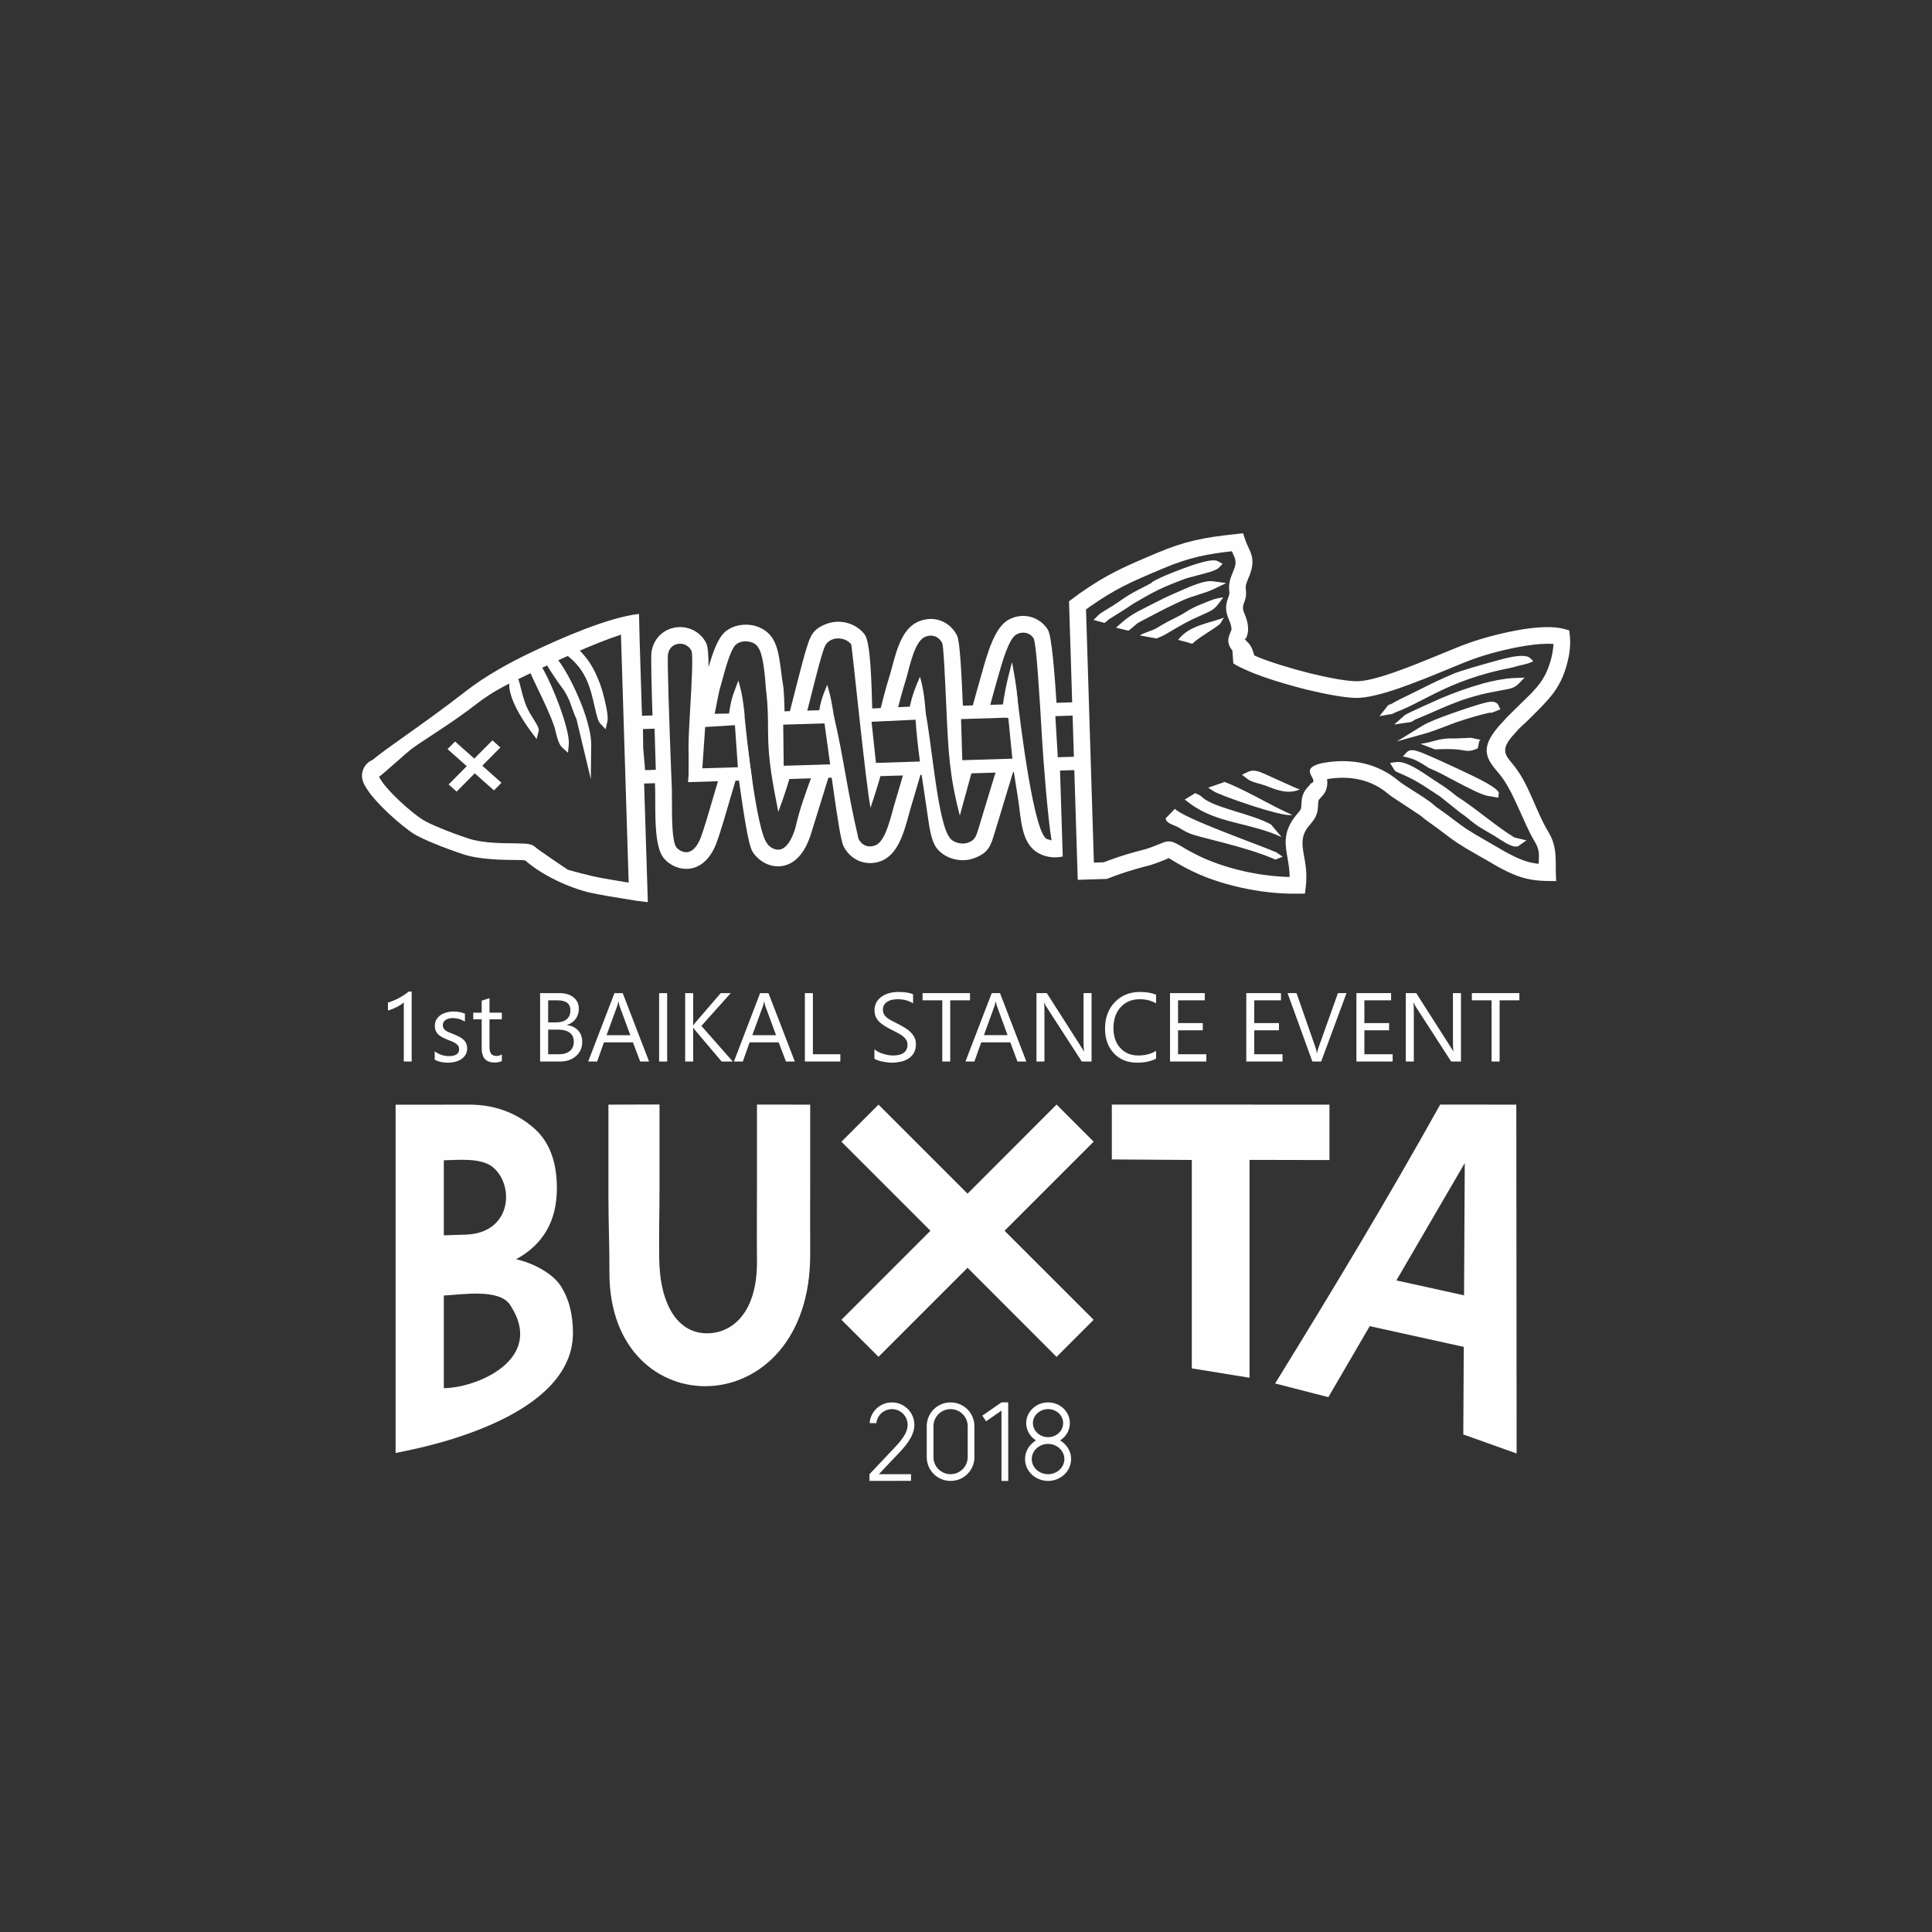 <?xml version="1.0" encoding="UTF-8"?>
<!DOCTYPE svg PUBLIC "-//W3C//DTD SVG 1.1//EN" "http://www.w3.org/Graphics/SVG/1.1/DTD/svg11.dtd">
<!-- Creator: CorelDRAW X8 -->
<svg xmlns="http://www.w3.org/2000/svg" xml:space="preserve" width="250mm" height="250mm" version="1.1" style="shape-rendering:geometricPrecision; text-rendering:geometricPrecision; image-rendering:optimizeQuality; fill-rule:evenodd; clip-rule:evenodd"
viewBox="0 0 25000 25000"
 xmlns:xlink="http://www.w3.org/1999/xlink">
 <rect x="0" y="0" width="25000" height="25000" fill="#333333" stroke="none"/>
 <defs>
  <style type="text/css">
   <![CDATA[
    .fil1 {fill:#FEFEFE}
    .fil0 {fill:#FEFEFE;fill-rule:nonzero}
   ]]>
  </style>
 </defs>
 <g id="Слой_x0020_1">
  <g id="_2661241972704">
   <path class="fil0" d="M16500 17902c739,-1199 1452,-2381 2136,-3609l985 1 4 4514 -690 -246 19 -3512 -1765 3029 -689 -177z"/>
   <path class="fil0" d="M15422 17707c0,-899 0,-1798 0,-2697l-1035 -7 0 -710 2816 1 0 717 -1034 -2c0,939 0,1879 0,2819l-747 -121z"/>
   <path class="fil0" d="M8534 14292l0 1075c0,345 -8,566 -4,911 7,616 246,973 615,975 332,2 658,-269 650,-943 -3,-332 0,-663 0,-994l0 -1023 689 1c0,317 0,658 0,975 0,318 -2,635 0,952 11,2235 -2604,2256 -2598,246 1,-378 -13,-615 -13,-993l0 -1180 661 -2z"/>
   <path class="fil0" d="M5119 18801c0,-1541 0,-2965 0,-4506 332,0 617,0 949,-1 376,-2 658,139 851,313 191,172 287,427 287,769 0,209 -43,389 -130,542 -88,155 -220,280 -398,377 198,41 458,170 570,334 110,163 166,370 166,621 0,1194 -2275,1540 -2295,1551zm624 -2816c85,-2 199,-6 285,-9 588,-20 632,-623 360,-864 -151,-135 -449,-102 -645,-98 0,324 0,648 0,971zm0 1978c431,-4 1324,-378 856,-1080 -141,-211 -615,-131 -856,-119 0,369 0,831 0,1199z"/>
   <polygon class="fil1" points="13672,14293 14152,14773 12999,15926 14152,17078 13672,17558 12520,16405 11368,17557 10888,17078 12040,15926 10888,14774 11368,14294 12520,15446 "/>
   <rect class="fil1" transform="matrix(1.393 0.307 -0.434 1.972 17576.4 16460)" width="1328" height="323"/>
   <path class="fil0" d="M5327 13736l-102 0 0 -765c-7,8 -19,17 -34,27 -15,10 -32,20 -50,30 -19,9 -39,19 -60,27 -21,9 -41,16 -61,21l0 -103c23,-6 46,-14 71,-25 25,-10 50,-22 74,-35 24,-13 46,-26 68,-41 21,-14 40,-28 55,-41l39 0 0 905zm298 -23l0 -109c55,41 116,62 183,62 88,0 133,-30 133,-89 0,-17 -4,-32 -11,-43 -8,-12 -18,-22 -31,-31 -13,-9 -29,-18 -46,-25 -18,-7 -36,-15 -57,-22 -28,-12 -52,-23 -73,-34 -21,-11 -39,-24 -54,-38 -14,-15 -24,-31 -32,-49 -7,-18 -10,-39 -10,-63 0,-30 6,-56 20,-79 14,-23 32,-42 54,-58 23,-15 49,-27 78,-34 29,-8 59,-12 90,-12 54,0 103,9 147,28l0 103c-47,-31 -100,-46 -161,-46 -19,0 -36,2 -51,7 -15,4 -28,10 -39,18 -11,8 -20,17 -26,28 -6,11 -9,23 -9,36 0,16 3,30 9,41 6,11 15,21 27,30 11,9 25,16 42,23 16,7 35,15 56,23 28,11 53,22 75,33 22,12 41,24 57,39 16,14 28,30 36,49 8,18 13,40 13,66 0,31 -7,58 -21,81 -14,23 -32,42 -55,58 -23,15 -50,26 -80,34 -30,7 -61,11 -95,11 -64,0 -121,-13 -169,-38zm869 17c-24,13 -56,19 -95,19 -111,0 -166,-61 -166,-185l0 -374 -109 0 0 -86 109 0 0 -155 101 -33 0 188 160 0 0 86 -160 0 0 356c0,43 7,73 22,91 14,18 38,27 72,27 25,0 47,-7 66,-21l0 87zm495 6l0 -885 252 0c76,0 137,18 182,56 45,37 67,86 67,146 0,50 -13,94 -41,131 -27,37 -64,63 -112,79l0 3c60,6 108,29 143,67 36,38 54,88 54,149 0,75 -27,137 -81,184 -55,47 -123,70 -206,70l-258 0zm104 -792l0 286 106 0c56,0 101,-13 134,-41 32,-27 48,-66 48,-116 0,-86 -56,-129 -169,-129l-119 0zm0 379l0 319 140 0c61,0 108,-14 142,-43 34,-29 50,-69 50,-119 0,-104 -71,-157 -213,-157l-119 0zm1306 413l-115 0 -94 -248 -375 0 -88 248 -116 0 340 -885 107 0 341 885zm-243 -341l-139 -378c-4,-12 -9,-32 -13,-59l-3 0c-4,25 -8,45 -14,59l-138 378 307 0zm477 341l-104 0 0 -885 104 0 0 885zm849 0l-144 0 -343 -405c-12,-15 -20,-26 -23,-31l-2 0 0 436 -104 0 0 -885 104 0 0 416 2 0c6,-9 14,-19 23,-31l331 -385 130 0 -380 424 406 461zm803 0l-115 0 -94 -248 -376 0 -88 248 -115 0 339 -885 108 0 341 885zm-243 -341l-139 -378c-4,-12 -9,-32 -14,-59l-2 0c-4,25 -9,45 -14,59l-138 378 307 0zm832 341l-459 0 0 -885 104 0 0 791 355 0 0 94zm441 -36l0 -122c14,12 31,23 50,33 20,10 41,19 62,25 22,7 44,12 65,16 22,4 42,6 61,6 64,0 111,-12 143,-36 31,-24 47,-58 47,-102 0,-24 -5,-45 -16,-62 -10,-18 -25,-34 -43,-49 -19,-15 -41,-29 -66,-42 -25,-13 -53,-27 -82,-42 -31,-16 -59,-32 -86,-48 -27,-16 -50,-34 -70,-53 -20,-19 -35,-41 -47,-66 -11,-24 -17,-53 -17,-86 0,-40 9,-75 27,-105 18,-30 41,-54 70,-74 29,-19 61,-34 98,-43 37,-10 75,-14 113,-14 87,0 151,10 191,31l0 117c-52,-36 -120,-54 -201,-54 -23,0 -46,2 -69,7 -22,4 -42,12 -60,23 -18,10 -32,24 -43,41 -11,17 -17,38 -17,62 0,23 4,42 13,59 8,16 21,31 37,45 16,13 37,26 60,39 24,13 51,27 82,42 32,16 62,32 90,50 29,17 54,36 75,57 21,21 38,44 51,70 13,25 19,54 19,87 0,44 -9,81 -26,111 -17,31 -40,55 -69,74 -29,19 -63,33 -100,41 -38,8 -78,13 -120,13 -14,0 -31,-1 -52,-4 -20,-2 -42,-5 -63,-10 -21,-4 -42,-9 -61,-16 -19,-6 -34,-13 -46,-21zm1237 -756l-256 0 0 792 -103 0 0 -792 -255 0 0 -93 614 0 0 93zm729 792l-115 0 -93 -248 -376 0 -88 248 -116 0 340 -885 107 0 341 885zm-243 -341l-138 -378c-5,-12 -9,-32 -14,-59l-2 0c-4,25 -9,45 -15,59l-137 378 306 0zm1087 341l-127 0 -456 -706c-11,-18 -21,-36 -28,-55l-4 0c4,19 5,59 5,121l0 640 -103 0 0 -885 134 0 443 694c19,29 31,49 36,59l3 0c-4,-25 -7,-68 -7,-130l0 -623 104 0 0 885zm835 -37c-65,34 -147,52 -245,52 -126,0 -226,-41 -302,-122 -76,-81 -114,-187 -114,-319 0,-142 43,-256 128,-343 85,-88 193,-131 324,-131 84,0 154,12 209,36l0 111c-63,-36 -133,-53 -210,-53 -102,0 -184,33 -247,101 -63,68 -95,159 -95,273 0,108 30,194 89,257 59,65 136,97 232,97 89,0 166,-20 231,-60l0 101zm650 37l-470 0 0 -885 450 0 0 93 -346 0 0 295 320 0 0 93 -320 0 0 310 366 0 0 94zm986 0l-469 0 0 -885 449 0 0 93 -346 0 0 295 320 0 0 93 -320 0 0 310 366 0 0 94zm828 -885l-328 885 -114 0 -321 -885 116 0 245 702c8,22 14,48 18,78l2 0c3,-25 10,-51 21,-80l250 -700 111 0zm597 885l-469 0 0 -885 449 0 0 93 -346 0 0 295 320 0 0 93 -320 0 0 310 366 0 0 94zm884 0l-127 0 -456 -706c-11,-18 -21,-36 -28,-55l-4 0c3,19 5,59 5,121l0 640 -104 0 0 -885 135 0 443 694c19,29 31,49 36,59l3 0c-5,-25 -7,-68 -7,-130l0 -623 104 0 0 885zm756 -792l-256 0 0 792 -104 0 0 -792 -255 0 0 -93 615 0 0 93z"/>
   <g>
    <path class="fil0" d="M13562 19076c-116,0 -211,-87 -211,-196 0,-107 95,-196 211,-196 116,0 211,89 211,196 0,109 -95,196 -211,196zm-196 -661c0,-100 89,-181 196,-181 108,0 195,81 195,181 0,101 -87,182 -195,182 -107,0 -196,-81 -196,-182zm352 224c76,-48 126,-131 126,-224 0,-148 -126,-268 -282,-268 -155,0 -283,120 -283,268 0,93 51,176 126,224 -84,51 -141,139 -141,241 0,157 134,283 298,283 164,0 298,-126 298,-283 0,-102 -57,-190 -142,-241z"/>
    <polygon class="fil0" points="12711,18318 12760,18391 12959,18253 12959,19163 13047,19164 13046,18147 12959,18147 "/>
    <path class="fil0" d="M12522 18855c0,59 -23,115 -65,156 -42,42 -98,65 -157,65 -58,0 -115,-23 -156,-65 -42,-41 -65,-97 -65,-156l0 -400c0,-59 23,-115 65,-156 41,-42 98,-65 156,-65 59,0 115,23 157,65 42,41 65,97 65,156l0 400zm-3 -618c-59,-58 -136,-90 -219,-90 -82,0 -160,32 -218,90 -58,58 -90,136 -90,218l0 400c0,82 32,160 90,218 58,58 136,90 218,90 83,0 161,-32 219,-90 58,-58 90,-136 90,-218l0 -400c0,-82 -32,-160 -90,-218z"/>
    <path class="fil0" d="M11832 18437c0,-160 -131,-290 -290,-290 -153,0 -279,119 -289,268l87 0c10,-101 97,-181 202,-181 111,0 203,91 203,203 0,115 -105,228 -182,309l-312 330 0 87 537 -1 1 -86 -417 0 255 -269c73,-77 205,-216 205,-370z"/>
   </g>
   <g>
    <path class="fil0" d="M4905 10051c7,16 22,39 38,63 45,67 135,163 234,256 105,98 219,191 298,240 86,54 338,158 589,241 192,63 473,60 572,61 238,3 245,9 312,67 22,19 393,273 400,275 115,34 237,64 336,87 39,9 120,25 223,42 67,12 144,25 228,38l-100 -3209c-358,118 -805,327 -1127,479 -322,152 -520,246 -743,419 -314,244 -610,418 -826,571 -76,55 -358,316 -434,370zm3372 -1760l102 3256 4 127 -153 -19c-125,-20 -252,-41 -359,-59 -110,-19 -196,-36 -236,-45 -273,-64 -618,-225 -829,-409 -13,-12 -14,-13 -172,-14 -124,-2 -428,-4 -637,-73 -265,-87 -538,-201 -636,-261 -89,-56 -215,-159 -331,-267 -110,-103 -212,-213 -266,-294 -36,-53 -70,-105 -78,-168 -14,-94 42,-194 132,-230 104,-86 248,-188 426,-314 218,-155 487,-346 789,-581 236,-183 538,-357 875,-515 361,-171 969,-438 1361,-481l8 347zm-1905 1289l103 92 -566 571 -104 -92 567 -571zm117 549l-97 99 -601 -535 98 -98 600 534zm111 -1347l26 -84 63 60c38,37 54,214 122,379 55,133 173,264 160,318l-27 108c-129,-165 -413,-554 -344,-781zm347 106c-39,-82 -71,-149 -86,-186l-8 -22 73 -153 54 60c57,65 173,313 262,555 72,199 128,397 118,491l-10 108 -80 -73c-45,-42 -74,-172 -92,-250l-1 -3c-48,-149 -153,-368 -230,-527zm597 770l-85 -355c-23,-47 -39,-93 -56,-140 -30,-87 -63,-180 -148,-289 -24,-32 -55,-76 -84,-120 -36,-54 -71,-109 -89,-139l-13 -23 62 -145 56 56c61,61 136,182 205,318 78,153 150,326 188,450 17,56 34,116 48,180 14,64 23,130 22,195l-5 435 -101 -423zm278 -611c31,124 50,237 37,291l-23 98 -69 -74c-29,-30 -47,-107 -71,-212 -56,-240 -105,-481 -367,-675 -56,-42 -87,-73 -98,-93 -33,-55 3,-58 59,-66 16,-2 19,-26 43,-16 53,22 146,85 220,174 33,38 63,78 91,123 28,45 55,95 80,154 29,70 54,115 98,296z"/>
    <path class="fil0" d="M14282 11158l10 -4c99,-37 243,-93 533,-166 83,-27 139,-50 178,-66 62,-26 93,-39 143,-33 47,5 118,49 179,85 40,25 58,35 152,83 171,88 389,165 625,218 190,42 391,69 586,73 0,-88 -14,-166 -26,-237 -32,-177 -58,-325 76,-518 14,-20 30,-39 46,-58 20,-23 39,-46 49,-67 5,-11 6,-37 7,-62 6,-105 21,-155 93,-232 12,-13 24,-26 25,-35 140,-42 -184,-184 143,-263l16 -3c187,-34 365,-32 528,5 167,39 318,114 450,224 32,27 82,60 126,88 95,61 200,124 289,190 19,14 30,24 41,34 12,10 24,20 37,30 116,81 183,132 238,174 106,81 164,125 417,268l103 60c82,48 167,98 252,138 69,33 130,57 196,74 36,9 74,15 116,20 5,-126 16,-178 -56,-297 -135,-221 -275,-655 -448,-860 -172,-202 -286,-336 35,-675 10,-11 20,-22 29,-32 14,-16 27,-32 45,-48l299 -294c43,-46 83,-90 117,-137 34,-47 65,-99 92,-165 27,-64 52,-143 66,-225 7,-38 11,-75 13,-112 -97,-8 -221,2 -351,22 -255,39 -524,115 -666,166 -86,30 -208,80 -345,137 -398,164 -923,381 -1202,373 -154,-5 -391,-49 -631,-108 -270,-67 -548,-154 -717,-225 -31,-13 -90,-39 -138,-62 -39,-19 -74,-38 -93,-52l-12 -167c-10,-12 -20,-25 -30,-43 -42,-77 -19,-135 6,-195 6,-15 13,-30 13,-33 -1,-45 -16,-83 -30,-118 -35,-87 -67,-164 -8,-308 12,-29 11,-49 9,-70 -3,-30 -6,-61 2,-108 7,-46 26,-94 45,-139 8,-19 15,-38 21,-55 28,-80 6,-125 -20,-182l-15 -33c-168,19 -305,40 -433,70 -148,35 -286,81 -450,150 -212,89 -368,155 -514,229 -141,72 -274,152 -443,270l-47 35 102 3275 127 -4zm86 198l-45 17 -377 12 -113 -3604c47,-34 94,-71 141,-105 177,-123 318,-208 472,-286 150,-76 310,-144 528,-236 179,-75 327,-125 484,-161 157,-37 324,-60 541,-83l87 -9 27 83c10,31 24,62 37,90 47,101 85,181 29,344 -6,20 -16,43 -26,66 -13,34 -28,70 -31,91 -4,21 -2,39 -1,56 5,48 9,92 -23,170 -26,63 -10,102 8,146 21,53 43,109 45,195 1,48 -14,84 -28,120 -5,11 -25,-6 -17,8 4,6 12,14 20,21 30,29 61,58 86,132l20 59 41 18c159,66 425,149 686,214 227,56 447,97 585,101 233,7 734,-200 1113,-356 139,-58 262,-108 356,-141 152,-55 438,-135 706,-177 193,-29 382,-39 514,-4l72 19 9 73c9,81 3,168 -12,253 -18,99 -48,195 -79,271 -35,82 -74,149 -118,209 -43,58 -88,108 -136,160 -91,95 -209,213 -306,300 -12,11 -20,21 -30,33 -10,11 -20,23 -35,39 -188,199 -124,274 -28,388 216,254 297,606 468,887 128,210 81,401 99,632l-118 -1c-109,-2 -196,-13 -277,-33 -81,-20 -154,-49 -236,-88 -96,-46 -184,-97 -269,-148l-100 -57c-265,-150 -328,-198 -442,-285 -55,-42 -123,-93 -230,-169 -26,-18 -40,-30 -55,-43l-27 -22 -278 -184c-51,-33 -109,-70 -148,-103 -106,-89 -227,-149 -360,-179 -131,-31 -274,-33 -425,-7 5,26 5,57 -1,95 -13,73 -47,109 -81,145 -10,11 -21,23 -26,31 -5,11 -7,37 -8,63 -2,45 -5,91 -27,141 -21,47 -51,82 -80,117 -12,14 -24,28 -34,42 -83,119 -64,228 -41,358 20,111 42,236 23,395l-11 94 -95 1c-246,4 -500,-26 -736,-79 -253,-56 -489,-139 -677,-237 -100,-51 -163,-89 -206,-115l-49 -30c-3,0 -10,7 -38,18 -40,17 -99,41 -198,73l-6 2c-281,71 -419,124 -513,160zm-11 -3347c-26,16 -27,28 -65,51l-142 -38 65 -64c14,-15 57,-43 98,-67 146,-86 157,-104 286,-186 88,-56 199,-105 294,-158l2 -2c4,-4 11,-10 23,-19 25,-17 142,-72 170,-82 66,-28 269,-111 430,-158 106,-32 200,-47 242,-24l61 34 -48 50c-36,38 -177,74 -297,104 -57,15 -109,28 -138,38 -324,123 -391,160 -645,307l-20 11c-10,6 -18,12 -27,18 -47,34 -240,155 -289,185zm243 152l-159 -39 77 -68c146,-127 276,-174 457,-270 107,-55 226,-108 338,-156 101,-44 276,-120 376,-107l179 24 -163 78c-59,28 -132,52 -206,75 -58,18 -116,37 -166,58 -23,9 -61,27 -104,47 -197,92 -332,169 -500,255 -21,11 -111,98 -129,103zm406 84l-42 17 -212 -39c7,-19 169,-68 201,-88l6 -4c18,-9 44,-25 72,-42 97,-59 204,-102 291,-156l74 -45c37,-20 99,-51 159,-74 104,-41 165,-73 274,-83 -100,128 -91,145 -243,212 -231,102 -296,142 -486,255 -33,19 -66,37 -94,47zm420 86c-50,-19 -181,-51 -181,-51 142,-189 398,-213 594,-288 -16,25 -29,40 -36,59 -10,15 -14,22 -26,31 -107,84 -243,151 -351,249zm2628 888c-11,6 -20,10 -31,16 -14,6 -15,6 -26,6l-147 26 89 -111 8 -11c5,-9 8,-13 18,-20l1 -1c7,-5 11,-6 19,-8 2,0 6,-2 17,-6 75,-44 158,-84 241,-124 52,-25 105,-51 148,-73 62,-32 128,-64 193,-95 71,-33 145,-66 216,-97 92,-39 363,-117 602,-182 149,-42 286,-65 359,-44l6 2 5 3c11,2 18,7 23,12l1 1c42,39 60,48 7,58 -14,16 -123,35 -153,44 -44,13 -91,26 -138,35 -36,7 -76,15 -118,25 -41,9 -81,19 -118,29 -385,102 -646,236 -865,349 -126,65 -239,123 -357,166zm616 -193c139,-59 324,-127 509,-179 142,-39 283,-67 405,-73l145 -6c-77,72 -98,124 -204,146 -64,13 -115,22 -162,31 -118,22 -206,39 -382,94 -80,24 -154,55 -232,86 -134,54 -261,115 -395,169l-20 8c-35,14 -42,24 -67,37 -11,5 -16,5 -28,7l-198 29 137 -121c26,-23 433,-202 490,-228l2 0zm623 54c70,-3 90,32 96,46l26 52 -106 43 -10 0c-24,0 -83,13 -150,32 -112,30 -243,72 -292,89 -52,18 -104,38 -157,59 -88,33 -175,67 -253,89l-371 104 328 -202c68,-42 212,-100 367,-155 89,-31 436,-154 522,-157zm-509 475c23,0 44,0 59,0l77 -3c171,-8 75,-8 240,21 -37,15 -21,104 -45,114 -150,64 -144,2 -397,6 -61,1 -116,2 -150,4l-187 -72c158,-19 232,-72 403,-70zm548 757l-59 -10c-84,-5 -272,-105 -458,-203 -105,-56 -217,-118 -328,-162 -151,-100 -205,-123 -334,-149l29 -31c26,-32 46,-49 89,-50 29,-1 64,10 123,31 66,24 415,181 675,307 121,59 225,116 281,161 30,24 46,44 44,59l-6 57 -56 -10zm265 525l155 37 -105 75c-78,32 -217,-77 -316,-137 -163,-96 -205,-112 -355,-238 -13,-11 -26,-20 -39,-29 -16,-10 -31,-21 -47,-34l-256 -205c-63,-40 -106,-68 -144,-94 -118,-78 -189,-125 -387,-211l-19 -8c-11,-5 -17,-7 -25,-13 -12,-9 -15,-15 -22,-26l-51 -82 83 -11c122,-16 312,114 450,208 38,26 72,49 97,64 73,44 155,106 232,169 236,148 527,403 749,535zm-3447 -849c54,-25 85,-17 140,-4 36,8 504,230 530,232 -147,58 -268,20 -425,-43 -72,-29 -199,-49 -255,-94l-69 -54 79 -37zm-250 151c313,134 531,278 820,405 -100,41 -933,-250 -1019,-307l-67 -45 216 -74c-101,-28 10,4 50,21zm547 530l138 164c-410,-193 -838,-172 -1191,-439l-64 -48 135 -82 25 10c37,15 52,28 70,45 154,137 640,211 887,350zm58 454c-406,-177 -984,-282 -1117,-341 -48,-21 -91,-46 -135,-73 -50,-31 -168,-53 -169,-120l119 -123c123,127 1055,453 1313,563l82 57 -93 37z"/>
    <path class="fil0" d="M9923 10909c13,23 37,47 68,64 27,15 58,24 89,21 30,-2 63,-17 95,-50 43,-45 84,-120 118,-234 48,-221 138,-473 234,-726l219 -7 -246 795c-45,150 -104,253 -170,321 -72,75 -153,109 -231,116 -78,7 -151,-13 -213,-48 -65,-37 -119,-90 -150,-144 -55,-95 -113,-496 -165,-857l-21 -146 91 -2 -49 -697 40 -76c33,351 159,1494 291,1670zm833 -1543c12,-35 23,-70 34,-104 133,571 164,927 319,1593 19,38 51,71 91,87 34,14 76,15 122,-1 118,-43 179,-267 233,-466 15,-54 29,-106 45,-155 8,-28 28,-95 52,-177 17,-60 37,-128 57,-196l293 -9 -51 -377 -18 -257 39 -108c88,419 159,1448 319,1646 18,28 57,53 104,65 45,12 95,12 143,-7 79,-31 95,-84 124,-180l17 -55c18,-57 51,-166 90,-297 43,-141 93,-307 140,-459l287 -9 -71 -703 -17 1 45 -264c47,397 230,1927 408,1926l1 1c39,16 82,21 122,15 22,-2 42,-8 61,-17l7 224c-13,3 -26,5 -40,7 -76,10 -157,1 -233,-30 -225,-94 -256,-337 -287,-590 -6,-48 -12,-96 -20,-145l-56 -357c-46,150 -97,319 -140,462 -41,135 -74,247 -91,299l-16 53c-49,161 -76,250 -253,319 -92,37 -190,37 -275,15 -98,-26 -183,-84 -230,-155 -63,-95 -86,-261 -105,-396 -28,-191 -57,-382 -85,-573l-62 211c-23,79 -42,143 -54,182 -14,45 -28,95 -42,147 -68,249 -145,530 -367,612 -100,36 -195,30 -276,-2 -91,-37 -163,-108 -204,-191 -37,-74 -82,-390 -128,-708l-38 -266 90 -3 -84 -608zm-1213 649l-80 271c-74,255 -148,508 -194,628 -48,123 -110,206 -178,257 -57,43 -118,65 -177,71 -59,5 -115,-4 -166,-24 -69,-27 -129,-74 -166,-123 -103,-136 -103,-479 -103,-726 0,-52 0,-98 -1,-151 -2,-69 -4,-121 -6,-170l104 -3 -22 -705 -108 4c-14,-425 -26,-852 -15,-914 16,-93 59,-166 117,-219 56,-51 124,-82 195,-92 71,-11 145,-2 212,28 73,32 138,89 181,169 25,48 33,167 33,318 50,-177 117,-375 215,-459 58,-49 132,-79 210,-88 76,-10 157,0 229,30 223,94 250,305 285,571 6,52 13,107 23,164 16,99 20,259 22,438l-105 4 8 705 184 -6c-48,169 -102,337 -169,512 -69,-360 -130,-646 -132,-1019 -1,-243 -5,-360 -19,-491 -9,-59 -19,-225 -26,-280 -25,-197 -46,-353 -155,-399 -37,-15 -79,-20 -119,-16 -37,5 -71,18 -95,39 -69,59 -133,291 -178,459 -12,44 -23,84 -33,115 -7,24 -27,123 -50,243 -10,51 -21,104 -32,158l-188 11 -41 602 -62 84 -29 -278c-8,-81 4,-291 17,-527 20,-342 43,-740 17,-788 -19,-36 -47,-60 -78,-74 -29,-13 -61,-17 -93,-12 -30,5 -59,17 -82,38 -24,22 -42,54 -49,96 -13,74 21,985 39,1471l11 274c1,32 1,92 1,158 0,217 0,518 58,596 16,20 41,40 73,52 20,8 43,12 67,10 22,-2 45,-11 68,-28 38,-29 75,-80 107,-162 41,-107 115,-359 188,-611 20,-69 40,-138 60,-204l227 -7zm657 -726l30 -120c84,-329 162,-635 191,-730l12 -39c52,-169 80,-259 264,-328 90,-33 183,-34 267,-11 91,25 171,78 224,148 76,101 89,578 101,1044l-107 5 76 703 158 -5c-27,101 -51,187 -71,248l-80 249c-57,-263 -241,-2103 -250,-2115 -24,-32 -63,-57 -108,-69 -42,-12 -90,-12 -135,5 -84,32 -101,86 -133,190l-12 39c-26,82 -104,389 -187,718l-16 61 -224 7zm1174 -40c49,-192 94,-365 126,-466 14,-44 29,-99 44,-155 68,-251 142,-525 377,-599 100,-31 191,-24 268,9 89,38 157,108 196,188 37,76 57,497 76,933l3 59 -118 4 21 666 23 38 204 -7 -174 635c-137,-527 -148,-830 -174,-1386 -18,-413 -37,-811 -54,-846 -18,-37 -48,-69 -87,-85 -32,-14 -73,-17 -119,-2 -123,38 -181,253 -234,449 -14,55 -28,109 -46,164 -27,84 -65,227 -107,391l-225 10zm1190 -34c46,-167 92,-335 140,-501 71,-255 168,-601 349,-696 96,-51 193,-58 278,-37 99,25 182,90 229,169 50,84 87,561 117,1030l-113 4 43 704 107 -4 31 975 -53 47 -85 -32c-50,-306 -106,-1022 -124,-1334 -31,-529 -72,-1219 -109,-1281 -19,-31 -53,-58 -95,-68 -37,-9 -81,-6 -125,18 -99,52 -182,346 -243,562l-31 109 -90 328 -226 7z"/>
    <path class="fil0" d="M8640 9338l25 790 -474 15c-29,-319 -41,-557 -46,-876l492 -15 3 86zm-154 623l-16 -532 -150 5 3 253 25 279 138 -5zm639 -554l-37 535 460 -14 -38 -544 -385 23zm-215 619l1 -304 52 -479 648 -15 122 867 -830 26 7 -95zm1051 -816l774 -24 204 871 -906 29 -72 -876zm174 167l6 532 601 -18 -73 -530 -534 16zm1143 -37l57 532 569 -18c-26,-193 -43,-347 -57,-541l-569 27zm-153 -165l822 -40 115 887 -850 27 -87 -874zm1221 731l-89 -768 886 -28 148 874 -949 30 4 -108zm90 -601l16 532 648 -20 -53 -531 -611 19zm1085 588l-48 -793 495 -15 5 172 -317 10 32 532 302 -10 5 173 -469 15 -5 -84z"/>
    <path class="fil1" d="M10590 9271c21,-175 48,-250 114,-410l12 41c37,127 51,217 74,360 5,29 4,31 -11,53 -15,22 -38,38 -67,44 -28,5 -56,-1 -78,-16 -22,-16 -39,-39 -44,-68l0 -2 0 -2zm1179 -109c35,-165 69,-253 136,-405l11 42c38,144 52,279 63,433l-29 12c-1,29 14,-16 -6,2 -19,18 -46,28 -75,27 -29,-1 -54,-14 -73,-34 -18,-19 -28,-46 -27,-75l0 -2zm1198 29c30,-224 54,-337 111,-557l17 -66 13 67c40,221 56,328 68,552l0 0c1,29 -10,56 -29,75 -18,20 -44,32 -73,33 -29,1 -55,-10 -75,-28 -19,-19 -32,-44 -33,-73l1 -3zm-3534 52c28,-206 48,-240 122,-437 32,125 48,162 75,390 5,36 8,92 -17,118 -18,20 -44,32 -73,33 -29,1 -55,-10 -75,-28 -19,-18 -32,-44 -33,-73l1 -3z"/>
   </g>
  </g>
 </g>
</svg>
